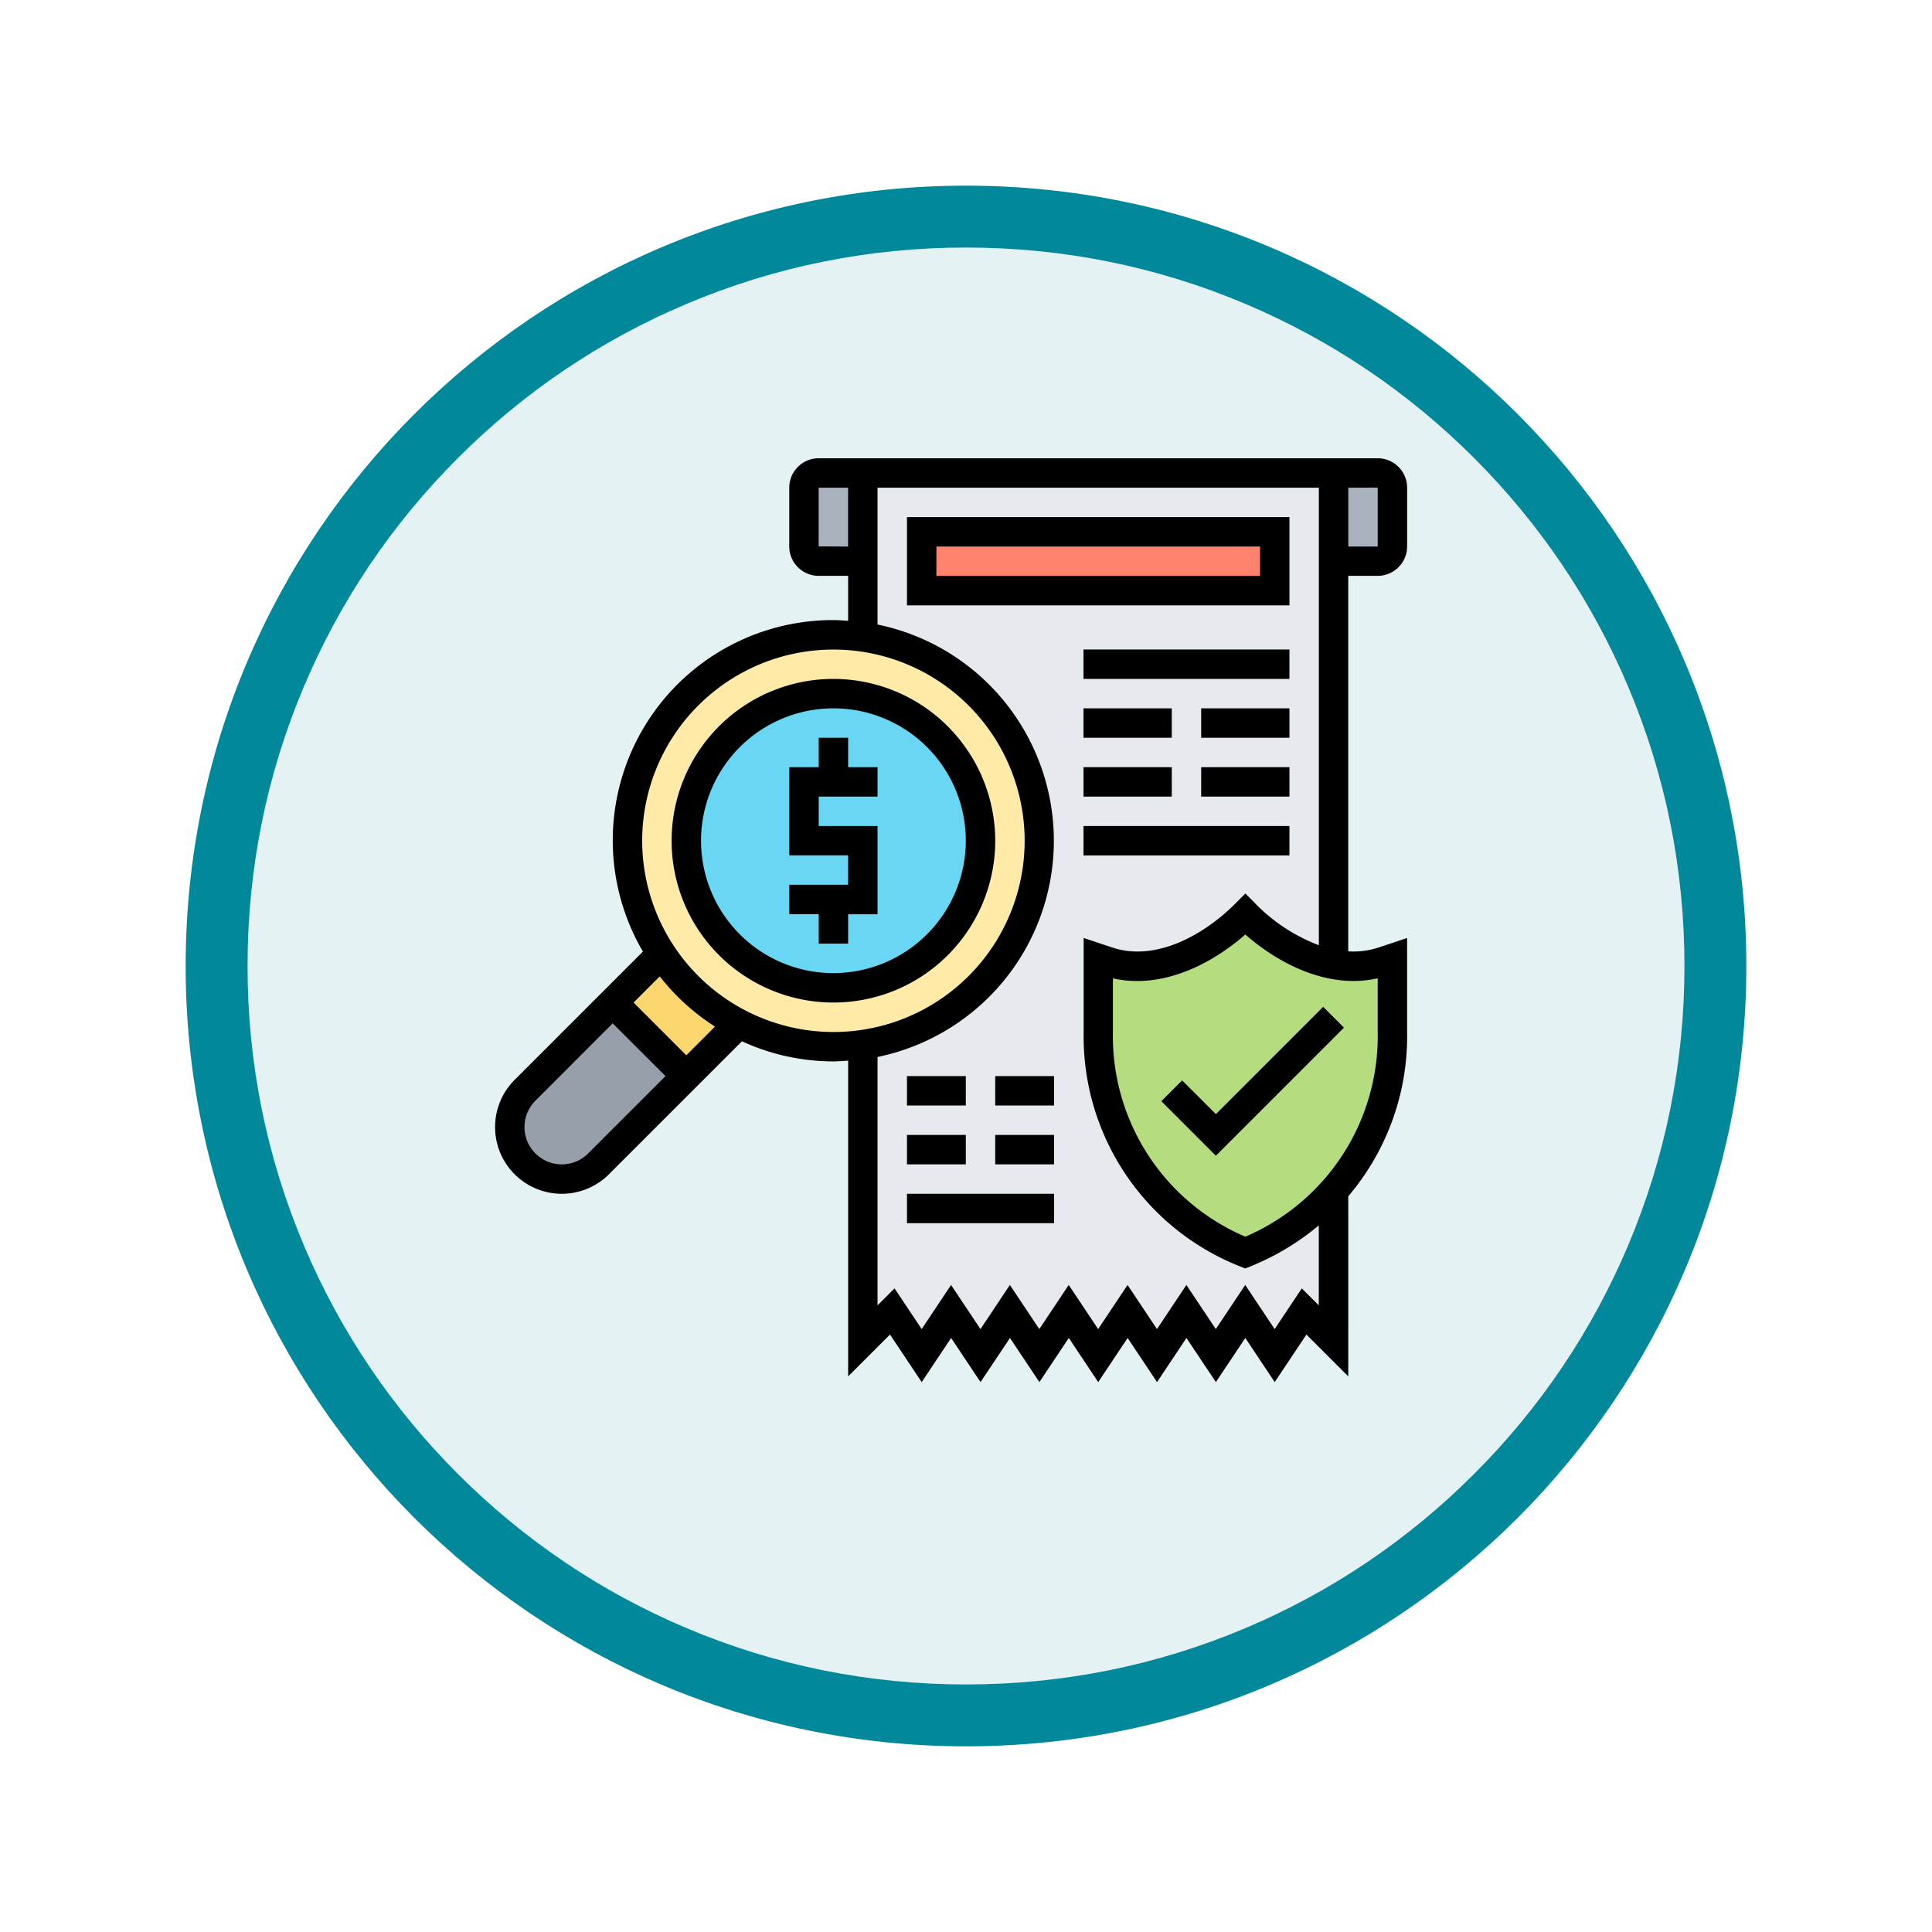 <svg xmlns="http://www.w3.org/2000/svg" xmlns:xlink="http://www.w3.org/1999/xlink" width="93.656" height="93.656" viewBox="0 0 93.656 93.656">
  <defs>
    <filter id="Trazado_982547" x="0" y="0" width="93.656" height="93.656" filterUnits="userSpaceOnUse">
      <feOffset dy="3" input="SourceAlpha"/>
      <feGaussianBlur stdDeviation="3" result="blur"/>
      <feFlood flood-opacity="0.161"/>
      <feComposite operator="in" in2="blur"/>
      <feComposite in="SourceGraphic"/>
    </filter>
  </defs>
  <g id="Grupo_1182654" data-name="Grupo 1182654" transform="translate(-187.701 -5949.285)">
    <g id="Grupo_1181616" data-name="Grupo 1181616" transform="translate(196.701 5955.285)">
      <g id="Grupo_1180309" data-name="Grupo 1180309">
        <g id="Grupo_1174894" data-name="Grupo 1174894">
          <g id="Grupo_1172067" data-name="Grupo 1172067" transform="translate(0 0)">
            <g id="Grupo_1164308" data-name="Grupo 1164308" transform="translate(0 0)">
              <g id="Grupo_1163948" data-name="Grupo 1163948" transform="translate(0)">
                <g id="Grupo_1158168" data-name="Grupo 1158168">
                  <g id="Grupo_1152576" data-name="Grupo 1152576">
                    <g id="Grupo_1148633" data-name="Grupo 1148633">
                      <g id="Grupo_1148525" data-name="Grupo 1148525">
                        <g transform="matrix(1, 0, 0, 1, -9, -6)" filter="url(#Trazado_982547)">
                          <g id="Trazado_982547-2" data-name="Trazado 982547" transform="translate(9 6)" fill="#e4f2f4">
                            <path d="M 37.828 74.156 C 32.923 74.156 28.166 73.196 23.688 71.302 C 19.362 69.472 15.477 66.853 12.14 63.516 C 8.803 60.179 6.184 56.294 4.354 51.968 C 2.46 47.49 1.5 42.733 1.5 37.828 C 1.5 32.923 2.46 28.166 4.354 23.688 C 6.184 19.362 8.803 15.477 12.14 12.14 C 15.477 8.803 19.362 6.184 23.688 4.354 C 28.166 2.46 32.923 1.5 37.828 1.5 C 42.733 1.5 47.49 2.46 51.968 4.354 C 56.294 6.184 60.179 8.803 63.516 12.14 C 66.853 15.477 69.472 19.362 71.302 23.688 C 73.196 28.166 74.156 32.923 74.156 37.828 C 74.156 42.733 73.196 47.49 71.302 51.968 C 69.472 56.294 66.853 60.179 63.516 63.516 C 60.179 66.853 56.294 69.472 51.968 71.302 C 47.49 73.196 42.733 74.156 37.828 74.156 Z" stroke="none"/>
                            <path d="M 37.828 3 C 33.125 3 28.564 3.92 24.272 5.736 C 20.125 7.49 16.4 10.001 13.201 13.201 C 10.001 16.4 7.49 20.125 5.736 24.272 C 3.92 28.564 3 33.125 3 37.828 C 3 42.531 3.92 47.092 5.736 51.384 C 7.49 55.531 10.001 59.256 13.201 62.455 C 16.4 65.655 20.125 68.167 24.272 69.921 C 28.564 71.736 33.125 72.656 37.828 72.656 C 42.531 72.656 47.092 71.736 51.384 69.921 C 55.531 68.167 59.256 65.655 62.455 62.455 C 65.655 59.256 68.167 55.531 69.921 51.384 C 71.736 47.092 72.656 42.531 72.656 37.828 C 72.656 33.125 71.736 28.564 69.921 24.272 C 68.167 20.125 65.655 16.4 62.455 13.201 C 59.256 10.001 55.531 7.49 51.384 5.736 C 47.092 3.92 42.531 3 37.828 3 M 37.828 0 C 58.72 0 75.656 16.936 75.656 37.828 C 75.656 58.72 58.72 75.656 37.828 75.656 C 16.936 75.656 0 58.72 0 37.828 C 0 16.936 16.936 0 37.828 0 Z" stroke="none" fill="#01899b"/>
                          </g>
                        </g>
                      </g>
                    </g>
                  </g>
                </g>
              </g>
            </g>
          </g>
        </g>
      </g>
    </g>
    <g id="recibo" transform="translate(210.701 5970.5)">
      <g id="Grupo_1182652" data-name="Grupo 1182652" transform="translate(1.713 1.713)">
        <path id="Trazado_1043106" data-name="Trazado 1043106" d="M25.994,2V9.844l-.014.1.014,0V29.708l-.014,0,.014.1V44.073l1.426-1.426,1.426,2.139,1.426-2.139L31.7,44.786l1.426-2.139,1.426,2.139,1.426-2.139L37.4,44.786l1.426-2.139,1.426,2.139,1.426-2.139,1.426,2.139,1.426-2.139,1.426,2.139,1.426-2.139,1.426,1.426V2Z" transform="translate(-8.88 -2)" fill="#e6e9ed"/>
        <path id="Trazado_1043107" data-name="Trazado 1043107" d="M24.852,2V6.279H22.713A.715.715,0,0,1,22,5.565V2.713A.715.715,0,0,1,22.713,2Z" transform="translate(-7.738 -2)" fill="#aab2bd"/>
        <path id="Trazado_1043108" data-name="Trazado 1043108" d="M60.852,2.713V5.565a.715.715,0,0,1-.713.713H58V2h2.139A.715.715,0,0,1,60.852,2.713Z" transform="translate(-18.067 -2)" fill="#aab2bd"/>
        <path id="Trazado_1043109" data-name="Trazado 1043109" d="M56.262,34.139V37.7a11.222,11.222,0,0,1-2.924,7.78A11.484,11.484,0,0,1,49.131,48.4a11.545,11.545,0,0,1-4.906-3.744A11.387,11.387,0,0,1,42,37.7V34.139l.449.15c2.346.784,4.935-.542,6.682-2.289a8.6,8.6,0,0,0,4.229,2.417,4.708,4.708,0,0,0,2.453-.128Z" transform="translate(-13.476 -10.607)" fill="#b4dd7f"/>
        <path id="Trazado_1043110" data-name="Trazado 1043110" d="M30,6H47.114V8.852H30Z" transform="translate(-10.033 -3.148)" fill="#ff826e"/>
        <path id="Trazado_1043111" data-name="Trazado 1043111" d="M10.557,41.565l-4.25,4.25A2.521,2.521,0,1,1,2.742,42.25L6.992,38Z" transform="translate(-2 -12.328)" fill="#969faa"/>
        <path id="Trazado_1043112" data-name="Trazado 1043112" d="M15.111,38.107l-2.546,2.546L9,37.088l2.139-2.139.278-.128A9.938,9.938,0,0,0,15.111,38.107Z" transform="translate(-4.008 -11.416)" fill="#fcd770"/>
        <path id="Trazado_1043113" data-name="Trazado 1043113" d="M15.4,31.847A9.981,9.981,0,0,1,19.983,13a10.282,10.282,0,0,1,1.412.1,9.984,9.984,0,0,1,0,19.767,10.283,10.283,0,0,1-1.412.1A9.927,9.927,0,0,1,15.4,31.847Z" transform="translate(-4.295 -5.156)" fill="#ffeaa7"/>
        <circle id="Elipse_13115" data-name="Elipse 13115" cx="7.5" cy="7.5" r="7.5" transform="translate(8.287 10.287)" fill="#69d6f4"/>
      </g>
      <g id="Grupo_1182653" data-name="Grupo 1182653" transform="translate(1 1)">
        <path id="Trazado_1043114" data-name="Trazado 1043114" d="M23.852,20H22.426v1.426H21V25.7h2.852v1.426H21v1.426h1.426v1.426h1.426V28.557h1.426V24.279H22.426V22.852h2.852V21.426H23.852Z" transform="translate(-6.738 -6.451)"/>
        <path id="Trazado_1043115" data-name="Trazado 1043115" d="M20.844,16a7.844,7.844,0,1,0,7.844,7.844A7.853,7.853,0,0,0,20.844,16Zm0,14.262a6.418,6.418,0,1,1,6.418-6.418A6.425,6.425,0,0,1,20.844,30.262Z" transform="translate(-4.443 -5.304)"/>
        <path id="Trazado_1043116" data-name="Trazado 1043116" d="M47.3,41.858l-1.008,1.008,2.643,2.643L55.145,39.3l-1.008-1.008-5.2,5.2Z" transform="translate(-13.995 -11.699)"/>
        <path id="Trazado_1043117" data-name="Trazado 1043117" d="M43.786,6.7a1.428,1.428,0,0,0,1.426-1.426V2.426A1.428,1.428,0,0,0,43.786,1h-27.1a1.428,1.428,0,0,0-1.426,1.426V5.279A1.428,1.428,0,0,0,16.688,6.7h1.426V8.88c-.237-.016-.472-.036-.713-.036a10.676,10.676,0,0,0-9.234,16.07l-6.22,6.22a3.234,3.234,0,1,0,4.574,4.574l6.446-6.445a10.618,10.618,0,0,0,4.435.975c.241,0,.476-.021.713-.036V45.507l2.029-2.028,1.537,2.305,1.426-2.139,1.426,2.139,1.426-2.139,1.426,2.139,1.426-2.139,1.426,2.139,1.426-2.139,1.426,2.139,1.426-2.139,1.426,2.139,1.426-2.139,1.426,2.139,1.537-2.305,2.029,2.028V36.775a11.961,11.961,0,0,0,2.852-7.964V24.256l-1.391.463a3.9,3.9,0,0,1-1.462.184V6.7Zm0-4.279V5.279H42.36V2.426Zm-27.1,2.852V2.426h1.426V5.279ZM5.512,34.7a1.808,1.808,0,0,1-2.557-2.557L6.7,28.393,9.262,30.95Zm4.758-4.757L7.713,27.385l1.269-1.269a10.763,10.763,0,0,0,2.678,2.435Zm-2.139-10.4a9.27,9.27,0,1,1,9.27,9.27,9.281,9.281,0,0,1-9.27-9.27Zm35.655,6.668v2.6a10.57,10.57,0,0,1-6.418,9.924,10.57,10.57,0,0,1-6.418-9.924v-2.6c2.343.533,4.738-.649,6.418-2.126C39.048,25.559,41.44,26.742,43.786,26.209ZM37.872,22.6l-.5-.5-.5.5c-1.487,1.486-3.829,2.822-5.95,2.117l-1.39-.463v4.555A11.981,11.981,0,0,0,37.1,40.17l.265.106.265-.106a12.315,12.315,0,0,0,3.3-1.983v3.878l-.824-.824-1.316,1.973-1.426-2.139-1.426,2.139-1.426-2.139-1.426,2.139-1.426-2.139-1.426,2.139-1.426-2.139-1.426,2.139-1.426-2.139-1.426,2.139-1.426-2.139L21.68,43.213,20.364,41.24l-.824.824V30.022a10.7,10.7,0,0,0,0-20.962V2.426H40.933v22.18a8.539,8.539,0,0,1-3.061-2Z" transform="translate(-1 -1)"/>
        <path id="Trazado_1043118" data-name="Trazado 1043118" d="M29,5V9.279H47.541V5ZM46.114,7.852H30.426V6.426H46.114Z" transform="translate(-9.033 -2.148)"/>
        <path id="Trazado_1043119" data-name="Trazado 1043119" d="M41,14h9.983v1.426H41Z" transform="translate(-12.476 -4.73)"/>
        <path id="Trazado_1043120" data-name="Trazado 1043120" d="M41,18h4.279v1.426H41Z" transform="translate(-12.476 -5.877)"/>
        <path id="Trazado_1043121" data-name="Trazado 1043121" d="M41,22h4.279v1.426H41Z" transform="translate(-12.476 -7.025)"/>
        <path id="Trazado_1043122" data-name="Trazado 1043122" d="M49,18h4.279v1.426H49Z" transform="translate(-14.771 -5.877)"/>
        <path id="Trazado_1043123" data-name="Trazado 1043123" d="M49,22h4.279v1.426H49Z" transform="translate(-14.771 -7.025)"/>
        <path id="Trazado_1043124" data-name="Trazado 1043124" d="M41,26h9.983v1.426H41Z" transform="translate(-12.476 -8.173)"/>
        <path id="Trazado_1043125" data-name="Trazado 1043125" d="M29,43h2.852v1.426H29Z" transform="translate(-9.033 -13.05)"/>
        <path id="Trazado_1043126" data-name="Trazado 1043126" d="M35,43h2.852v1.426H35Z" transform="translate(-10.755 -13.05)"/>
        <path id="Trazado_1043127" data-name="Trazado 1043127" d="M29,47h2.852v1.426H29Z" transform="translate(-9.033 -14.198)"/>
        <path id="Trazado_1043128" data-name="Trazado 1043128" d="M35,47h2.852v1.426H35Z" transform="translate(-10.755 -14.198)"/>
        <path id="Trazado_1043129" data-name="Trazado 1043129" d="M29,51h7.131v1.426H29Z" transform="translate(-9.033 -15.345)"/>
      </g>
    </g>
  </g>
</svg>
